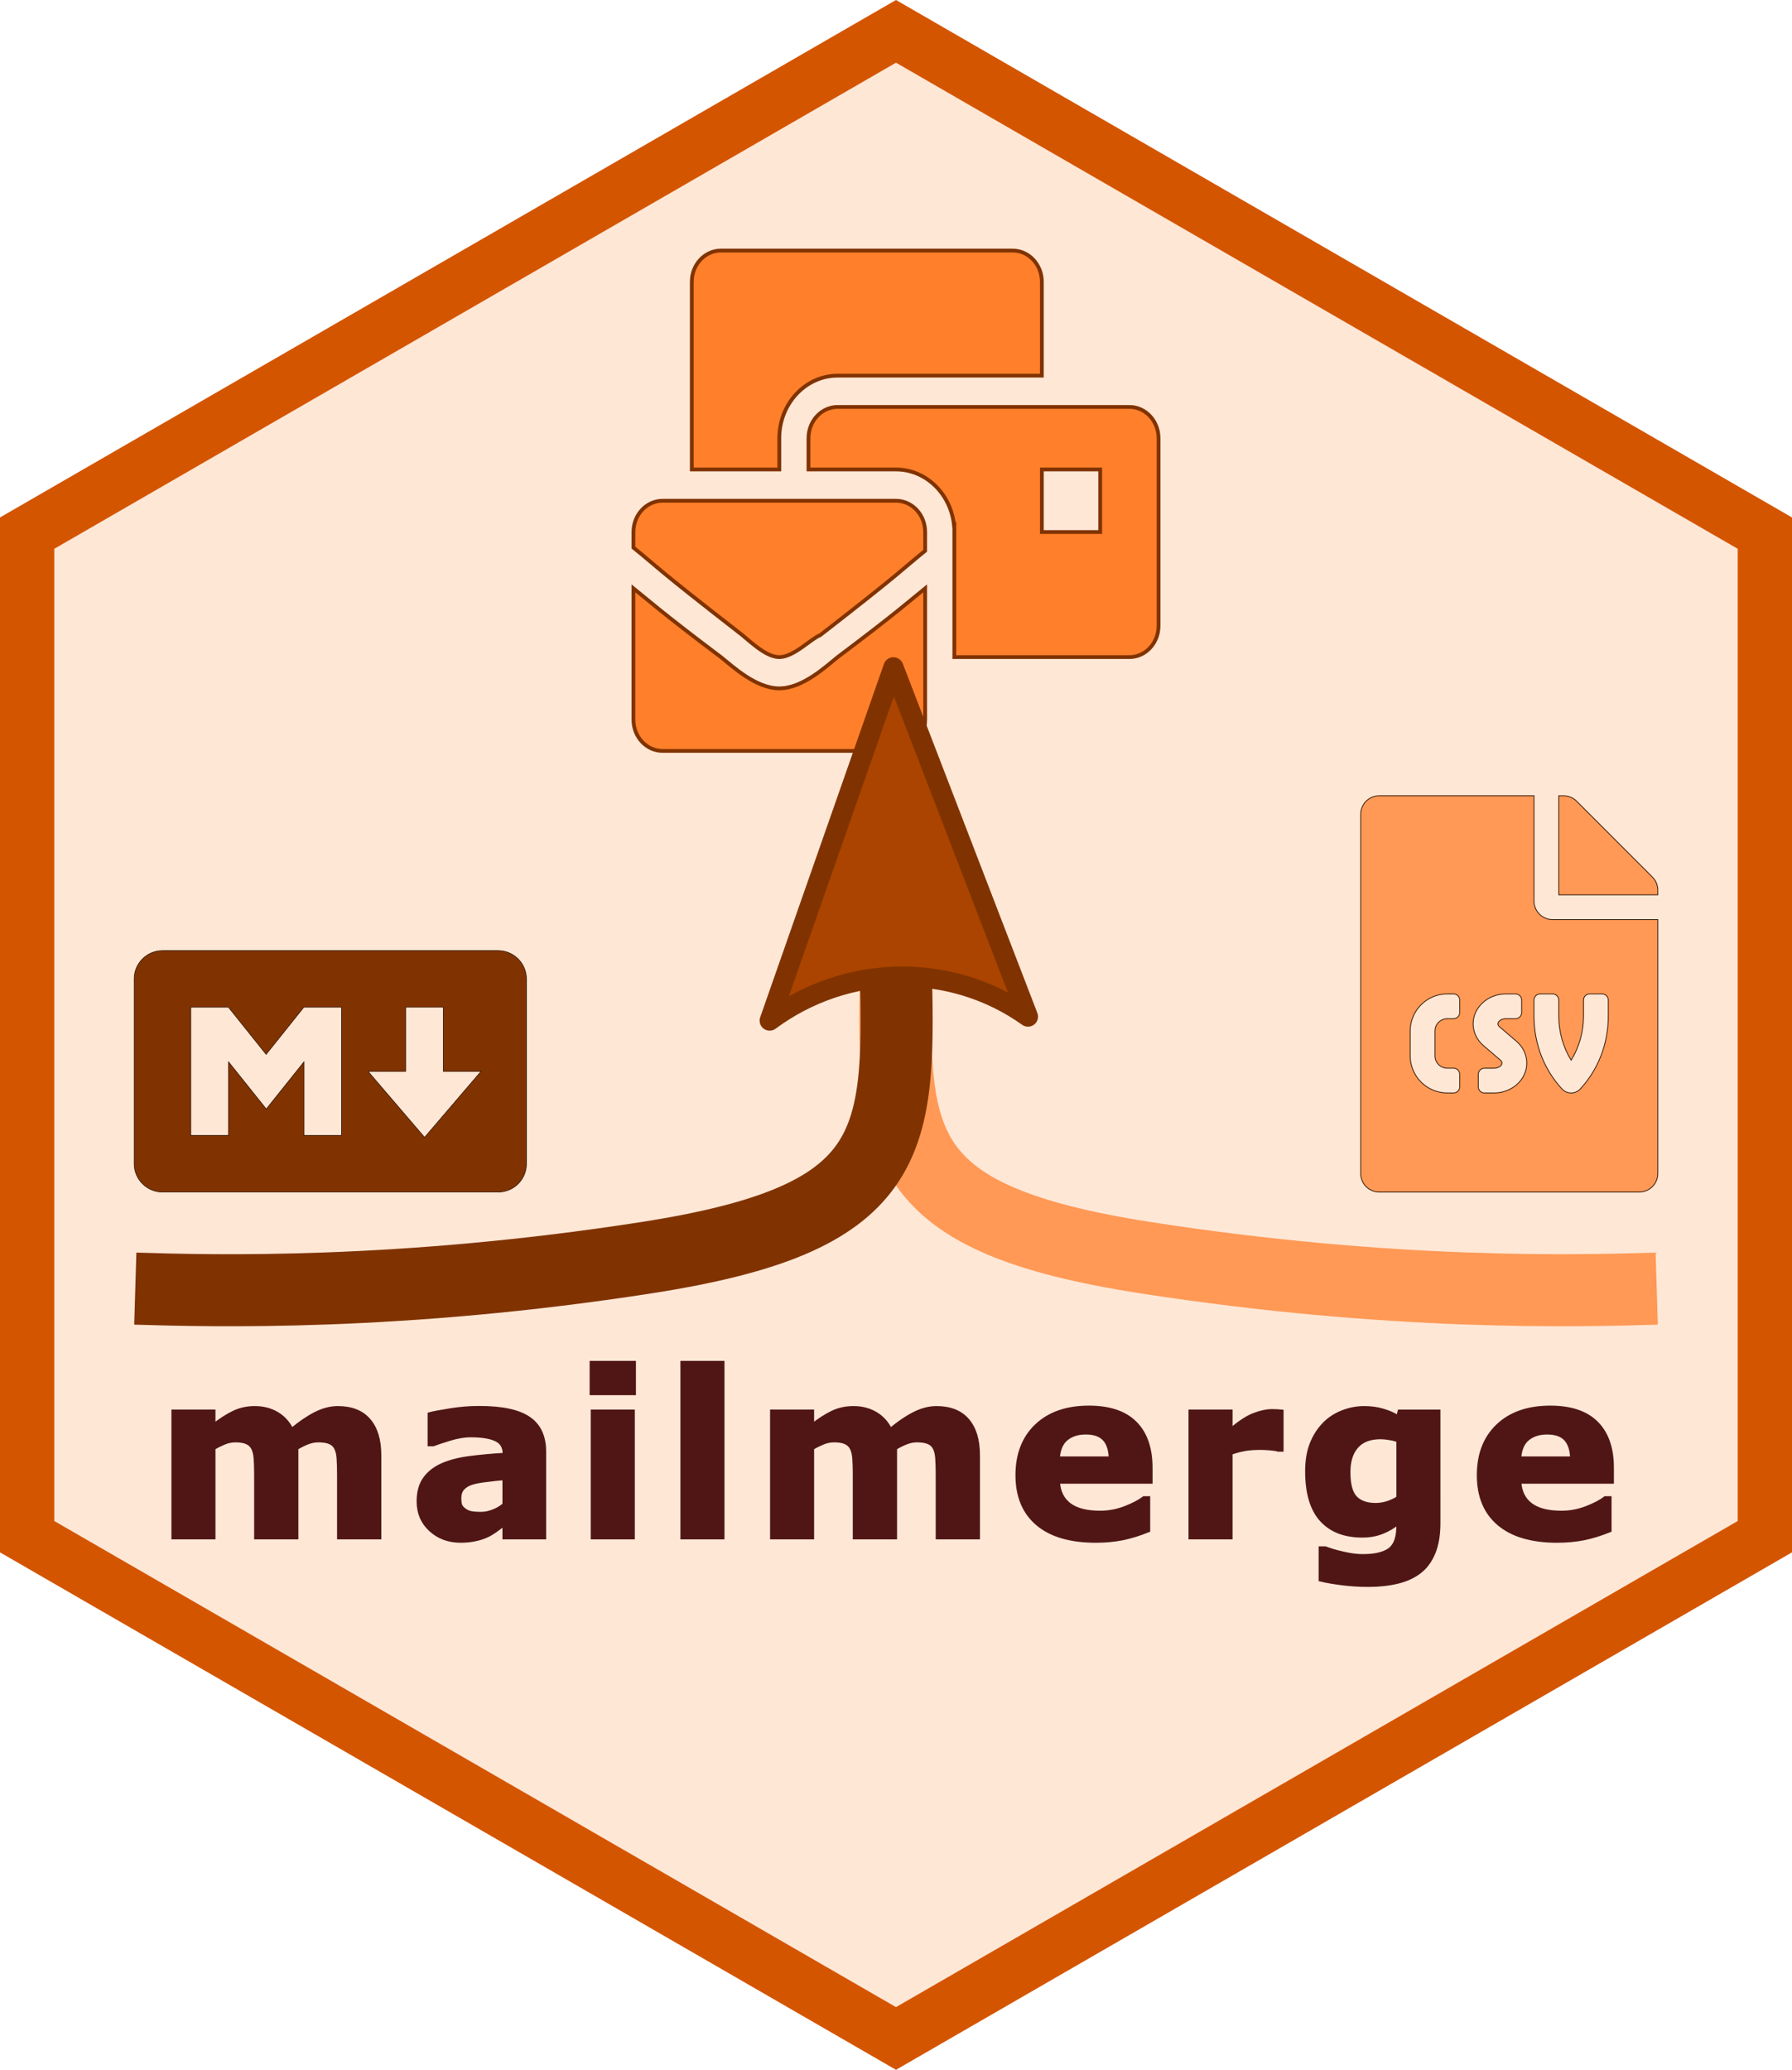 <?xml version="1.0" encoding="UTF-8" standalone="no"?>
<!-- Created with Inkscape (http://www.inkscape.org/) -->

<svg
   xmlns:dc="http://purl.org/dc/elements/1.1/"
   xmlns:cc="http://creativecommons.org/ns#"
   xmlns:rdf="http://www.w3.org/1999/02/22-rdf-syntax-ns#"
   xmlns:svg="http://www.w3.org/2000/svg"
   xmlns="http://www.w3.org/2000/svg"
   xmlns:sodipodi="http://sodipodi.sourceforge.net/DTD/sodipodi-0.dtd"
   xmlns:inkscape="http://www.inkscape.org/namespaces/inkscape"
   width="132.068mm"
   height="152.499mm"
   viewBox="0 0 132.068 152.499"
   version="1.1"
   id="svg8"
   inkscape:version="0.92.4 (5da689c313, 2019-01-14)"
   sodipodi:docname="logo.svg"
   inkscape:export-filename="C:\Users\apdev\Documents\github\rst-training\mailmerge\mailmerge\man\figures\logo.png"
   inkscape:export-xdpi="46.16"
   inkscape:export-ydpi="46.16">
  <defs
     id="defs2">
    <marker
       inkscape:stockid="Arrow2Lend"
       orient="auto"
       refY="0.0"
       refX="0.0"
       id="Arrow2Lend"
       style="overflow:visible;"
       inkscape:isstock="true">
      <path
         id="path905"
         style="fill-rule:evenodd;stroke-width:0.625;stroke-linejoin:round;stroke:#803300;stroke-opacity:1;fill:#aa4400;fill-opacity:1"
         d="M 8.719,4.034 L -2.207,0.016 L 8.719,-4.002 C 6.973,-1.63 6.983,1.616 8.719,4.034 z "
         transform="scale(1.1) rotate(180) translate(1,0)" />
    </marker>
    <marker
       inkscape:isstock="true"
       style="overflow:visible;"
       id="marker3677"
       refX="0.0"
       refY="0.0"
       orient="auto"
       inkscape:stockid="Arrow1Lend">
      <path
         transform="scale(0.8) rotate(180) translate(12.5,0)"
         style="fill-rule:evenodd;stroke:#800000;stroke-width:1pt;stroke-opacity:1;fill:#800000;fill-opacity:1"
         d="M 0.0,0.0 L 5.0,-5.0 L -12.5,0.0 L 5.0,5.0 L 0.0,0.0 z "
         id="path3675" />
    </marker>
    <marker
       inkscape:stockid="Arrow1Lend"
       orient="auto"
       refY="0.0"
       refX="0.0"
       id="Arrow1Lend"
       style="overflow:visible;"
       inkscape:isstock="true">
      <path
         id="path1146"
         d="M 0.0,0.0 L 5.0,-5.0 L -12.5,0.0 L 5.0,5.0 L 0.0,0.0 z "
         style="fill-rule:evenodd;stroke:#000000;stroke-width:1pt;stroke-opacity:1;fill:#000000;fill-opacity:1"
         transform="scale(0.8) rotate(180) translate(12.5,0)" />
    </marker>
    <clipPath
       clipPathUnits="userSpaceOnUse"
       id="clipPath842">
      <path
         sodipodi:type="star"
         style="opacity:1;fill:none;fill-opacity:0.98;stroke:#ffffff;stroke-width:3.119;stroke-miterlimit:4;stroke-dasharray:none;stroke-dashoffset:0;stroke-opacity:1"
         id="path844"
         sodipodi:sides="6"
         sodipodi:cx="82.041534"
         sodipodi:cy="193.5974"
         sodipodi:r1="73.940002"
         sodipodi:r2="64.03392"
         sodipodi:arg1="0.52359878"
         sodipodi:arg2="1.0471976"
         inkscape:flatsided="true"
         inkscape:rounded="0"
         inkscape:randomized="0"
         d="m 146.075,230.567 -64.034,36.97 -64.034,-36.97 0,-73.94 64.034,-36.97 64.034,36.97 z"
         inkscape:transform-center-x="3.0492663e-06"
         inkscape:transform-center-y="-6.6020762e-06" />
    </clipPath>
    <clipPath
       clipPathUnits="userSpaceOnUse"
       id="clipPath831">
      <path
         sodipodi:type="star"
         style="opacity:1;fill:none;fill-opacity:0.98;stroke:#a71b1e;stroke-width:4;stroke-miterlimit:4;stroke-dasharray:none;stroke-dashoffset:0;stroke-opacity:1"
         id="path833"
         sodipodi:sides="6"
         sodipodi:cx="102.62011"
         sodipodi:cy="146.68599"
         sodipodi:r1="73.940002"
         sodipodi:r2="64.03392"
         sodipodi:arg1="0.52359878"
         sodipodi:arg2="1.0471976"
         inkscape:flatsided="true"
         inkscape:rounded="0"
         inkscape:randomized="0"
         d="m 166.654,183.656 -64.034,36.97 -64.034,-36.97 0,-73.94 64.034,-36.97 64.034,36.97 z"
         inkscape:transform-center-x="3.0492663e-06"
         inkscape:transform-center-y="-6.6020762e-06" />
    </clipPath>
    <clipPath
       clipPathUnits="userSpaceOnUse"
       id="clipPath868">
      <path
         sodipodi:type="star"
         style="opacity:1;fill:none;fill-opacity:0.98;stroke:#a71b1e;stroke-width:4;stroke-miterlimit:4;stroke-dasharray:none;stroke-dashoffset:0;stroke-opacity:1"
         id="path870"
         sodipodi:sides="6"
         sodipodi:cx="102.62011"
         sodipodi:cy="146.68599"
         sodipodi:r1="73.940002"
         sodipodi:r2="64.03392"
         sodipodi:arg1="0.52359878"
         sodipodi:arg2="1.0471976"
         inkscape:flatsided="true"
         inkscape:rounded="0"
         inkscape:randomized="0"
         d="m 166.654,183.656 -64.034,36.97 -64.034,-36.97 0,-73.94 64.034,-36.97 64.034,36.97 z"
         inkscape:transform-center-x="3.0492663e-06"
         inkscape:transform-center-y="-6.6020762e-06" />
    </clipPath>
    <clipPath
       clipPathUnits="userSpaceOnUse"
       id="clipPath885">
      <path
         sodipodi:type="star"
         style="opacity:1;fill:none;fill-opacity:0.98;stroke:#a71b1e;stroke-width:4;stroke-miterlimit:4;stroke-dasharray:none;stroke-dashoffset:0;stroke-opacity:1"
         id="path887"
         sodipodi:sides="6"
         sodipodi:cx="102.62011"
         sodipodi:cy="146.68599"
         sodipodi:r1="73.940002"
         sodipodi:r2="64.03392"
         sodipodi:arg1="0.52359878"
         sodipodi:arg2="1.0471976"
         inkscape:flatsided="true"
         inkscape:rounded="0"
         inkscape:randomized="0"
         d="m 166.654,183.656 -64.034,36.97 -64.034,-36.97 0,-73.94 64.034,-36.97 64.034,36.97 z"
         inkscape:transform-center-x="3.0492663e-06"
         inkscape:transform-center-y="-6.6020762e-06" />
    </clipPath>
    <mask
       maskUnits="userSpaceOnUse"
       id="mask4825">
      <g
         id="g4831">
        <rect
           style="opacity:1;vector-effect:none;fill:#578dc5;fill-opacity:1;stroke:none;stroke-width:0.146;stroke-linecap:butt;stroke-linejoin:miter;stroke-miterlimit:4;stroke-dasharray:none;stroke-dashoffset:0;stroke-opacity:1"
           id="rect4827"
           width="33.599"
           height="33.599"
           x="68.167"
           y="168.23" />
        <rect
           style="opacity:1;vector-effect:none;fill:#578dc5;fill-opacity:1;stroke:none;stroke-width:0.146;stroke-linecap:butt;stroke-linejoin:miter;stroke-miterlimit:4;stroke-dasharray:none;stroke-dashoffset:0;stroke-opacity:1"
           id="rect4829"
           width="33.599"
           height="33.599"
           x="101.766"
           y="168.23" />
      </g>
    </mask>
    <clipPath
       clipPathUnits="userSpaceOnUse"
       id="clipPath4853">
      <path
         style="fill:#4e7dab;fill-opacity:1;stroke:none;stroke-width:0.153px;stroke-linecap:butt;stroke-linejoin:miter;stroke-opacity:1"
         d="m 17.062,168.352 -67.033,-0.023 0.004,3.797 z"
         id="path4855"
         inkscape:connector-curvature="0" />
    </clipPath>
    <clipPath
       clipPathUnits="userSpaceOnUse"
       id="clipPath4857">
      <path
         style="fill:#4e7dab;fill-opacity:1;stroke:none;stroke-width:0.153px;stroke-linecap:butt;stroke-linejoin:miter;stroke-opacity:1"
         d="m 17.062,168.352 -67.033,-0.023 0.004,3.797 z"
         id="path4859"
         inkscape:connector-curvature="0" />
    </clipPath>
    <clipPath
       clipPathUnits="userSpaceOnUse"
       id="clipPath4873">
      <path
         inkscape:connector-curvature="0"
         id="path4875"
         d="m -80.437,-134.845 94.936,0.023 -0.005,-3.919 z"
         style="fill:#588fc6;fill-opacity:1;stroke:#588fc6;stroke-width:0.185px;stroke-linecap:butt;stroke-linejoin:miter;stroke-opacity:1" />
    </clipPath>
    <clipPath
       clipPathUnits="userSpaceOnUse"
       id="clipPath4877">
      <path
         inkscape:connector-curvature="0"
         id="path4879"
         d="m -80.437,-134.845 94.936,0.023 -0.005,-3.919 z"
         style="fill:#588fc6;fill-opacity:1;stroke:#588fc6;stroke-width:0.185px;stroke-linecap:butt;stroke-linejoin:miter;stroke-opacity:1" />
    </clipPath>
    <clipPath
       clipPathUnits="userSpaceOnUse"
       id="clipPath4881">
      <path
         inkscape:connector-curvature="0"
         id="path4883"
         d="m -80.437,-134.845 94.936,0.023 -0.005,-3.919 z"
         style="fill:#588fc6;fill-opacity:1;stroke:#588fc6;stroke-width:0.185px;stroke-linecap:butt;stroke-linejoin:miter;stroke-opacity:1" />
    </clipPath>
    <clipPath
       clipPathUnits="userSpaceOnUse"
       id="clipPath970">
      <path
         sodipodi:nodetypes="csszsszszscc"
         inkscape:connector-curvature="0"
         id="path972"
         d="m -348.066,244.353 c 0,0 5.14,3.672 12.85,5.385 7.71,1.713 -4.283,-0.612 -0.49,0.122 3.794,0.734 12.234,0.984 15.787,-2.448 3.554,-3.431 2.742,-3.46 6.853,-12.238 2.326,-4.966 18.476,-1.965 19.979,-1.683 4.504,0.844 5.815,6.159 4.498,11.168 -1.317,5.009 -4.314,9.821 -8.108,12.606 -4.188,3.074 -17.13,6.637 -22.549,6.731 -5.419,0.094 -15.359,-4.1 -17.929,-5.446 -2.57,-1.346 -9.179,-6.731 -10.158,-8.812 -0.979,-2.081 -0.734,-5.385 -0.734,-5.385 z"
         style="fill:#e14a2d;fill-opacity:1;stroke:#000000;stroke-width:0.265px;stroke-linecap:butt;stroke-linejoin:miter;stroke-opacity:1" />
    </clipPath>
    <clipPath
       clipPathUnits="userSpaceOnUse"
       id="clipPath989">
      <circle
         r="30.288"
         cy="233.295"
         cx="-318.499"
         id="circle991"
         style="opacity:1;vector-effect:none;fill:#e14a2d;fill-opacity:1;stroke:#000000;stroke-width:0.163;stroke-linecap:butt;stroke-linejoin:miter;stroke-miterlimit:4;stroke-dasharray:none;stroke-dashoffset:0;stroke-opacity:1"
         clip-path="url(#clipPath970)"
         transform="matrix(3.758,-0.402,0.402,3.758,-261.598,-297.217)" />
    </clipPath>
  </defs>
  <sodipodi:namedview
     id="base"
     pagecolor="#ffffff"
     bordercolor="#666666"
     borderopacity="1.0"
     inkscape:pageopacity="0.0"
     inkscape:pageshadow="2"
     inkscape:zoom="0.76435188"
     inkscape:cx="285.49708"
     inkscape:cy="286.84846"
     inkscape:document-units="mm"
     inkscape:current-layer="layer1"
     showgrid="false"
     inkscape:window-width="1920"
     inkscape:window-height="1017"
     inkscape:window-x="1912"
     inkscape:window-y="-8"
     inkscape:window-maximized="1"
     fit-margin-top="0"
     fit-margin-left="0"
     fit-margin-right="0"
     fit-margin-bottom="0" />
  <g
     inkscape:label="Layer 1"
     inkscape:groupmode="layer"
     id="layer1"
     transform="translate(-36.586,-70.437)">
    <path
       inkscape:transform-center-y="-6.6020762e-06"
       inkscape:transform-center-x="3.0492663e-06"
       d="m 166.654,183.656 -64.034,36.97 -64.034,-36.97 0,-73.94 64.034,-36.97 64.034,36.97 z"
       inkscape:randomized="0"
       inkscape:rounded="0"
       inkscape:flatsided="true"
       sodipodi:arg2="1.0471976"
       sodipodi:arg1="0.52359878"
       sodipodi:r2="64.03392"
       sodipodi:r1="73.940002"
       sodipodi:cy="146.68599"
       sodipodi:cx="102.62011"
       sodipodi:sides="6"
       id="path840"
       style="opacity:1;fill:#ffe6d5;fill-opacity:0.98;stroke:#d45500;stroke-width:4;stroke-miterlimit:4;stroke-dasharray:none;stroke-dashoffset:0;stroke-opacity:1"
       sodipodi:type="star" />
    <path
       id="path858"
       d="m 94.02,121.155 c -1.72,0 -3.44,-1.613 -4.3,-2.304 -4.3,-3.226 -5.59,-4.378 -6.45,-5.069 v 9.677 c 0,1.272 0.963,2.304 2.15,2.304 h 17.2 c 1.187,0 2.15,-1.032 2.15,-2.304 v -9.677 c -0.86,0.691 -2.15,1.843 -6.45,5.069 -0.86,0.691 -2.58,2.304 -4.3,2.304 z m 8.6,-13.824 H 85.42 c -1.187,0 -2.15,1.032 -2.15,2.304 v 1.152 c 1.72,1.382 1.505,1.382 7.74,6.221 0.645,0.461 1.935,1.843 3.01,1.843 1.075,0 2.365,-1.382 3.01,-1.613 6.235,-4.839 6.02,-4.839 7.74,-6.221 v -1.382 c 0,-1.272 -0.963,-2.304 -2.15,-2.304 z m 17.2,-6.912 H 98.32 c -1.187,0 -2.15,1.032 -2.15,2.304 v 2.304 h 6.45 c 2.231,0 4.071,1.83 4.28,4.163 l 0.019,-0.016 v 9.677 h 12.9 c 1.187,0 2.15,-1.032 2.15,-2.304 v -13.825 c 0,-1.272 -0.963,-2.304 -2.15,-2.304 z m -2.15,9.216 h -4.3 v -4.608 h 4.3 z M 94.02,102.722 c 0,-2.541 1.929,-4.608 4.3,-4.608 h 15.05 v -6.912 c 0,-1.272 -0.963,-2.304 -2.15,-2.304 H 89.72 c -1.187,0 -2.15,1.032 -2.15,2.304 v 13.824 h 6.45 z"
       inkscape:connector-curvature="0"
       style="fill:#ff7f2a;stroke:#803300;stroke-width:0.279;stroke-miterlimit:4;stroke-dasharray:none" />
    <flowRoot
       xml:space="preserve"
       id="flowRoot929"
       style="font-style:normal;font-variant:normal;font-weight:bold;font-stretch:normal;font-size:40px;line-height:1.25;font-family:sans-serif;-inkscape-font-specification:'sans-serif Bold';letter-spacing:0px;word-spacing:0px;fill:#ff6600;fill-opacity:1;stroke:#2b1100"
       transform="matrix(0.265,0,0,0.265,87.971,139.083)"><flowRegion
         id="flowRegion925"
         style="font-style:normal;font-variant:normal;font-weight:bold;font-stretch:normal;font-family:sans-serif;-inkscape-font-specification:'sans-serif Bold';fill:#ff6600;fill-opacity:1;stroke:#2b1100"><rect
           id="rect923"
           width="428.52"
           height="86.62"
           x="-803.917"
           y="114.745"
           style="font-style:normal;font-variant:normal;font-weight:bold;font-stretch:normal;font-family:sans-serif;-inkscape-font-specification:'sans-serif Bold';fill:#ff6600;fill-opacity:1;stroke:#2b1100" /></flowRegion><flowPara
         id="flowPara927"
         style="font-style:normal;font-variant:normal;font-weight:bold;font-stretch:normal;font-size:64px;line-height:1.25;font-family:sans-serif;-inkscape-font-specification:'sans-serif Bold';text-align:center;letter-spacing:3.06px;text-anchor:middle;fill:#ff6600;fill-opacity:1;stroke:#2b1100">mailmerge</flowPara></flowRoot>    <g
       aria-label="mailmerge"
       transform="matrix(0.265,0,0,0.265,258.278,137.841)"
       style="font-style:normal;font-variant:normal;font-weight:bold;font-stretch:normal;font-size:40px;line-height:1.25;font-family:sans-serif;-inkscape-font-specification:'sans-serif Bold';letter-spacing:0px;word-spacing:0px;fill:#501616;fill-opacity:1;stroke:#501616"
       id="flowRoot6353">
      <path
         d="m -754.086,148.26 v 24.875 h -11.312 v -17.531 q 0,-2.562 -0.125,-4.344 -0.125,-1.812 -0.688,-2.938 -0.562,-1.125 -1.719,-1.625 -1.125,-0.531 -3.188,-0.531 -1.656,0 -3.219,0.688 -1.562,0.656 -2.812,1.406 v 24.875 h -11.25 v -35.094 h 11.25 v 3.875 q 2.906,-2.281 5.562,-3.562 2.656,-1.281 5.875,-1.281 3.469,0 6.125,1.562 2.656,1.531 4.156,4.531 3.375,-2.844 6.562,-4.469 3.188,-1.625 6.25,-1.625 5.688,0 8.625,3.406 2.969,3.406 2.969,9.812 v 22.844 h -11.312 v -17.531 q 0,-2.594 -0.125,-4.375 -0.094,-1.781 -0.656,-2.906 -0.531,-1.125 -1.688,-1.625 -1.156,-0.531 -3.25,-0.531 -1.406,0 -2.75,0.5 -1.344,0.469 -3.281,1.594 z"
         style="font-style:normal;font-variant:normal;font-weight:bold;font-stretch:normal;font-size:64px;line-height:1.25;font-family:sans-serif;-inkscape-font-specification:'sans-serif Bold';text-align:center;letter-spacing:3.06px;text-anchor:middle;fill:#501616;fill-opacity:1;stroke:#501616"
         id="path6355"
         inkscape:connector-curvature="0" />
      <path
         d="m -696.338,163.979 v -7.312 q -2.281,0.188 -4.938,0.531 -2.656,0.312 -4.031,0.75 -1.688,0.531 -2.594,1.562 -0.875,1 -0.875,2.656 0,1.094 0.188,1.781 0.188,0.688 0.938,1.312 0.719,0.625 1.719,0.938 1,0.281 3.125,0.281 1.688,0 3.406,-0.688 1.75,-0.688 3.062,-1.812 z m 0,5.438 q -0.906,0.688 -2.25,1.656 -1.344,0.969 -2.531,1.531 -1.656,0.75 -3.438,1.094 -1.781,0.375 -3.906,0.375 -5,0 -8.375,-3.094 -3.375,-3.094 -3.375,-7.906 0,-3.844 1.719,-6.281 1.719,-2.438 4.875,-3.844 3.125,-1.406 7.75,-2 4.625,-0.594 9.594,-0.875 v -0.188 q 0,-2.906 -2.375,-4 -2.375,-1.125 -7,-1.125 -2.781,0 -5.938,1 -3.156,0.969 -4.531,1.5 h -1.031 v -8.469 q 1.781,-0.469 5.781,-1.094 4.031,-0.656 8.062,-0.656 9.594,0 13.844,2.969 4.281,2.938 4.281,9.25 v 23.875 h -11.156 z"
         style="font-style:normal;font-variant:normal;font-weight:bold;font-stretch:normal;font-size:64px;line-height:1.25;font-family:sans-serif;-inkscape-font-specification:'sans-serif Bold';text-align:center;letter-spacing:3.06px;text-anchor:middle;fill:#501616;fill-opacity:1;stroke:#501616"
         id="path6357"
         inkscape:connector-curvature="0" />
      <path
         d="m -660.528,173.135 h -11.25 v -35.094 h 11.25 z m 0.312,-40.094 h -11.875 v -8.531 h 11.875 z"
         style="font-style:normal;font-variant:normal;font-weight:bold;font-stretch:normal;font-size:64px;line-height:1.25;font-family:sans-serif;-inkscape-font-specification:'sans-serif Bold';text-align:center;letter-spacing:3.06px;text-anchor:middle;fill:#501616;fill-opacity:1;stroke:#501616"
         id="path6359"
         inkscape:connector-curvature="0" />
      <path
         d="m -635.593,173.135 h -11.25 v -48.625 h 11.25 z"
         style="font-style:normal;font-variant:normal;font-weight:bold;font-stretch:normal;font-size:64px;line-height:1.25;font-family:sans-serif;-inkscape-font-specification:'sans-serif Bold';text-align:center;letter-spacing:3.06px;text-anchor:middle;fill:#501616;fill-opacity:1;stroke:#501616"
         id="path6361"
         inkscape:connector-curvature="0" />
      <path
         d="m -587.596,148.26 v 24.875 h -11.312 v -17.531 q 0,-2.562 -0.125,-4.344 -0.125,-1.812 -0.688,-2.938 -0.562,-1.125 -1.719,-1.625 -1.125,-0.531 -3.188,-0.531 -1.656,0 -3.219,0.688 -1.562,0.656 -2.812,1.406 v 24.875 h -11.25 v -35.094 h 11.25 v 3.875 q 2.906,-2.281 5.562,-3.562 2.656,-1.281 5.875,-1.281 3.469,0 6.125,1.562 2.656,1.531 4.156,4.531 3.375,-2.844 6.562,-4.469 3.188,-1.625 6.25,-1.625 5.688,0 8.625,3.406 2.969,3.406 2.969,9.812 v 22.844 h -11.312 v -17.531 q 0,-2.594 -0.125,-4.375 -0.094,-1.781 -0.656,-2.906 -0.531,-1.125 -1.688,-1.625 -1.156,-0.531 -3.25,-0.531 -1.406,0 -2.75,0.5 -1.344,0.469 -3.281,1.594 z"
         style="font-style:normal;font-variant:normal;font-weight:bold;font-stretch:normal;font-size:64px;line-height:1.25;font-family:sans-serif;-inkscape-font-specification:'sans-serif Bold';text-align:center;letter-spacing:3.06px;text-anchor:middle;fill:#501616;fill-opacity:1;stroke:#501616"
         id="path6363"
         inkscape:connector-curvature="0" />
      <path
         d="m -516.536,157.666 h -25.75 q 0.25,4.125 3.125,6.312 2.906,2.188 8.531,2.188 3.562,0 6.906,-1.281 3.344,-1.281 5.281,-2.75 h 1.25 v 9.031 q -3.812,1.531 -7.188,2.219 -3.375,0.688 -7.469,0.688 -10.562,0 -16.188,-4.75 -5.625,-4.75 -5.625,-13.531 0,-8.688 5.312,-13.75 5.344,-5.094 14.625,-5.094 8.562,0 12.875,4.344 4.312,4.312 4.312,12.438 z m -11.188,-6.594 q -0.094,-3.531 -1.75,-5.312 -1.656,-1.781 -5.156,-1.781 -3.25,0 -5.344,1.688 -2.094,1.688 -2.344,5.406 z"
         style="font-style:normal;font-variant:normal;font-weight:bold;font-stretch:normal;font-size:64px;line-height:1.25;font-family:sans-serif;-inkscape-font-specification:'sans-serif Bold';text-align:center;letter-spacing:3.06px;text-anchor:middle;fill:#501616;fill-opacity:1;stroke:#501616"
         id="path6365"
         inkscape:connector-curvature="0" />
      <path
         d="m -480.101,148.76 h -1 q -0.719,-0.25 -2.312,-0.375 -1.594,-0.125 -2.656,-0.125 -2.406,0 -4.25,0.312 -1.844,0.312 -3.969,1.062 v 23.5 h -11.25 v -35.094 h 11.25 v 5.156 q 3.719,-3.188 6.469,-4.219 2.75,-1.062 5.062,-1.062 0.594,0 1.344,0.031 0.75,0.031 1.312,0.094 z"
         style="font-style:normal;font-variant:normal;font-weight:bold;font-stretch:normal;font-size:64px;line-height:1.25;font-family:sans-serif;-inkscape-font-specification:'sans-serif Bold';text-align:center;letter-spacing:3.06px;text-anchor:middle;fill:#501616;fill-opacity:1;stroke:#501616"
         id="path6367"
         inkscape:connector-curvature="0" />
      <path
         d="m -436.478,169.104 q 0,4.938 -1.406,8.312 -1.406,3.375 -3.938,5.281 -2.531,1.938 -6.125,2.781 -3.562,0.875 -8.062,0.875 -3.656,0 -7.219,-0.438 -3.531,-0.438 -6.125,-1.062 v -8.781 h 1.375 q 2.062,0.812 5.031,1.469 2.969,0.688 5.312,0.688 3.125,0 5.062,-0.594 1.969,-0.562 3,-1.625 0.969,-1 1.406,-2.562 0.438,-1.562 0.438,-3.75 v -0.656 q -2.031,1.656 -4.5,2.625 -2.469,0.969 -5.5,0.969 -7.375,0 -11.375,-4.438 -4,-4.438 -4,-13.5 0,-4.344 1.219,-7.5 1.219,-3.156 3.438,-5.5 2.062,-2.188 5.062,-3.406 3.031,-1.219 6.188,-1.219 2.844,0 5.156,0.688 2.344,0.656 4.25,1.844 l 0.406,-1.562 h 10.906 z m -11.25,-7.031 v -15.906 q -0.969,-0.406 -2.375,-0.625 -1.406,-0.25 -2.531,-0.25 -4.438,0 -6.656,2.562 -2.219,2.531 -2.219,7.094 0,5.062 1.875,7.062 1.906,2 5.625,2 1.688,0 3.312,-0.531 1.625,-0.531 2.969,-1.406 z"
         style="font-style:normal;font-variant:normal;font-weight:bold;font-stretch:normal;font-size:64px;line-height:1.25;font-family:sans-serif;-inkscape-font-specification:'sans-serif Bold';text-align:center;letter-spacing:3.06px;text-anchor:middle;fill:#501616;fill-opacity:1;stroke:#501616"
         id="path6369"
         inkscape:connector-curvature="0" />
      <path
         d="m -388.231,157.666 h -25.75 q 0.25,4.125 3.125,6.312 2.906,2.188 8.531,2.188 3.562,0 6.906,-1.281 3.344,-1.281 5.281,-2.75 h 1.25 v 9.031 q -3.812,1.531 -7.188,2.219 -3.375,0.688 -7.469,0.688 -10.562,0 -16.188,-4.75 -5.625,-4.75 -5.625,-13.531 0,-8.688 5.312,-13.75 5.344,-5.094 14.625,-5.094 8.562,0 12.875,4.344 4.312,4.312 4.312,12.438 z m -11.188,-6.594 q -0.094,-3.531 -1.75,-5.312 -1.656,-1.781 -5.156,-1.781 -3.25,0 -5.344,1.688 -2.094,1.688 -2.344,5.406 z"
         style="font-style:normal;font-variant:normal;font-weight:bold;font-stretch:normal;font-size:64px;line-height:1.25;font-family:sans-serif;-inkscape-font-specification:'sans-serif Bold';text-align:center;letter-spacing:3.06px;text-anchor:middle;fill:#501616;fill-opacity:1;stroke:#501616"
         id="path6371"
         inkscape:connector-curvature="0" />
    </g>
    <path
       id="path6424"
       d="m 73.296,140.477 h -24.734 c -1.152,0 -2.087,0.935 -2.087,2.082 v 13.618 c 0,1.152 0.935,2.087 2.087,2.087 h 24.739 c 1.152,0 2.087,-0.935 2.082,-2.082 V 142.559 c 0,-1.147 -0.935,-2.082 -2.087,-2.082 z M 61.765,154.095 h -2.778 v -5.42 l -2.778,3.473 -2.778,-3.473 v 5.42 h -2.787 v -9.449 h 2.778 l 2.778,3.473 2.778,-3.473 h 2.778 v 9.449 z m 6.111,0.14 -4.169,-4.865 h 2.778 v -4.725 h 2.778 v 4.725 h 2.778 z"
       inkscape:connector-curvature="0"
       style="fill:#803300;stroke:#2b1100;stroke-width:0.045" />
    <path
       id="path6615"
       d="m 149.64,136.822 v -7.756 h -11.405 c -0.758,0 -1.369,0.61 -1.369,1.369 v 26.46 c 0,0.758 0.61,1.369 1.369,1.369 h 19.161 c 0.758,0 1.369,-0.61 1.369,-1.369 v -18.705 h -7.756 c -0.753,0 -1.369,-0.616 -1.369,-1.369 z m -5.475,8.212 c 0,0.252 -0.204,0.456 -0.456,0.456 h -0.456 c -0.504,0 -0.912,0.408 -0.912,0.912 v 1.825 c 0,0.504 0.408,0.912 0.912,0.912 h 0.456 c 0.252,0 0.456,0.204 0.456,0.456 v 0.912 c 0,0.252 -0.204,0.456 -0.456,0.456 h -0.456 c -1.512,0 -2.737,-1.225 -2.737,-2.737 v -1.825 c 0,-1.512 1.226,-2.737 2.737,-2.737 h 0.456 c 0.252,0 0.456,0.204 0.456,0.456 z m 2.525,5.931 h -0.7 c -0.252,0 -0.456,-0.204 -0.456,-0.456 v -0.912 c 0,-0.252 0.204,-0.456 0.456,-0.456 h 0.7 c 0.339,0 0.594,-0.2 0.594,-0.378 0,-0.074 -0.043,-0.152 -0.121,-0.219 l -1.248,-1.07 c -0.483,-0.412 -0.76,-0.997 -0.76,-1.605 0,-1.215 1.085,-2.202 2.418,-2.202 h 0.699 c 0.252,0 0.456,0.204 0.456,0.456 v 0.912 c 0,0.252 -0.204,0.456 -0.456,0.456 h -0.7 c -0.339,0 -0.594,0.2 -0.594,0.378 0,0.074 0.043,0.152 0.121,0.219 l 1.248,1.07 c 0.483,0.412 0.76,0.997 0.76,1.605 5.6e-4,1.214 -1.083,2.202 -2.417,2.202 z m 4.775,-6.843 v 1.186 c 0,1.156 0.325,2.291 0.912,3.244 0.587,-0.952 0.912,-2.088 0.912,-3.244 v -1.186 c 0,-0.252 0.204,-0.456 0.456,-0.456 h 0.912 c 0.252,0 0.456,0.204 0.456,0.456 v 1.186 c 0,2.023 -0.735,3.929 -2.069,5.366 -0.172,0.185 -0.415,0.291 -0.668,0.291 -0.254,0 -0.496,-0.106 -0.668,-0.291 -1.334,-1.437 -2.069,-3.342 -2.069,-5.366 v -1.186 c 0,-0.252 0.204,-0.456 0.456,-0.456 h 0.912 c 0.252,0 0.456,0.204 0.456,0.456 z m 6.9,-9.067 -5.583,-5.589 c -0.257,-0.257 -0.604,-0.399 -0.969,-0.399 h -0.348 v 7.299 h 7.299 v -0.348 c 0,-0.359 -0.143,-0.707 -0.399,-0.964 z"
       inkscape:connector-curvature="0"
       style="fill:#ff9955;stroke:#2b1100;stroke-width:0.057" />
    <path
       style="fill:none;stroke:#ff9955;stroke-width:5.309;stroke-linecap:butt;stroke-linejoin:miter;stroke-miterlimit:4;stroke-dasharray:none;stroke-opacity:1"
       d="m 158.684,165.38 c -5.712,0.173 -19.525,0.549 -37.724,-2.288 -18.199,-2.837 -18.628,-8.193 -18.34,-20.869"
       id="path5739"
       inkscape:connector-curvature="0"
       sodipodi:nodetypes="csc" />
    <path
       sodipodi:nodetypes="csc"
       inkscape:connector-curvature="0"
       id="path3673"
       d="m 46.556,165.38 c 5.712,0.173 19.525,0.549 37.724,-2.288 18.199,-2.837 18.628,-8.193 18.34,-20.869"
       style="fill:none;stroke:#803300;stroke-width:5.309;stroke-linecap:butt;stroke-linejoin:miter;stroke-miterlimit:4;stroke-dasharray:none;stroke-opacity:1" />
    <g
       id="g6955">
      <path
         style="color:#000000;font-style:normal;font-variant:normal;font-weight:normal;font-stretch:normal;font-size:medium;line-height:normal;font-family:sans-serif;font-variant-ligatures:normal;font-variant-position:normal;font-variant-caps:normal;font-variant-numeric:normal;font-variant-alternates:normal;font-feature-settings:normal;text-indent:0;text-align:start;text-decoration:none;text-decoration-line:none;text-decoration-style:solid;text-decoration-color:#000000;letter-spacing:normal;word-spacing:normal;text-transform:none;writing-mode:lr-tb;direction:ltr;text-orientation:mixed;dominant-baseline:auto;baseline-shift:baseline;text-anchor:start;white-space:normal;shape-padding:0;clip-rule:nonzero;display:inline;overflow:visible;visibility:visible;opacity:1;isolation:auto;mix-blend-mode:normal;color-interpolation:sRGB;color-interpolation-filters:linearRGB;solid-color:#000000;solid-opacity:1;vector-effect:none;fill:#803300;fill-opacity:1;fill-rule:nonzero;stroke:none;stroke-width:2.154;stroke-linecap:butt;stroke-linejoin:miter;stroke-miterlimit:4;stroke-dasharray:none;stroke-dashoffset:0;stroke-opacity:1;color-rendering:auto;image-rendering:auto;shape-rendering:auto;text-rendering:auto;enable-background:accumulate"
         d="m 103.588,122.443 -2.152,0.033 0.076,5.047 2.154,-0.033 z"
         id="path882"
         inkscape:connector-curvature="0" />
      <path
         d="m 93.31,145.632 9.12,-26.031 9.917,25.738 c -5.683,-4.049 -13.372,-3.907 -19.037,0.293 z"
         style="fill:#aa4400;fill-opacity:1;fill-rule:evenodd;stroke:#803300;stroke-width:1.481;stroke-linejoin:round;stroke-opacity:1"
         id="path6961"
         inkscape:connector-curvature="0" />
    </g>
  </g>
</svg>
